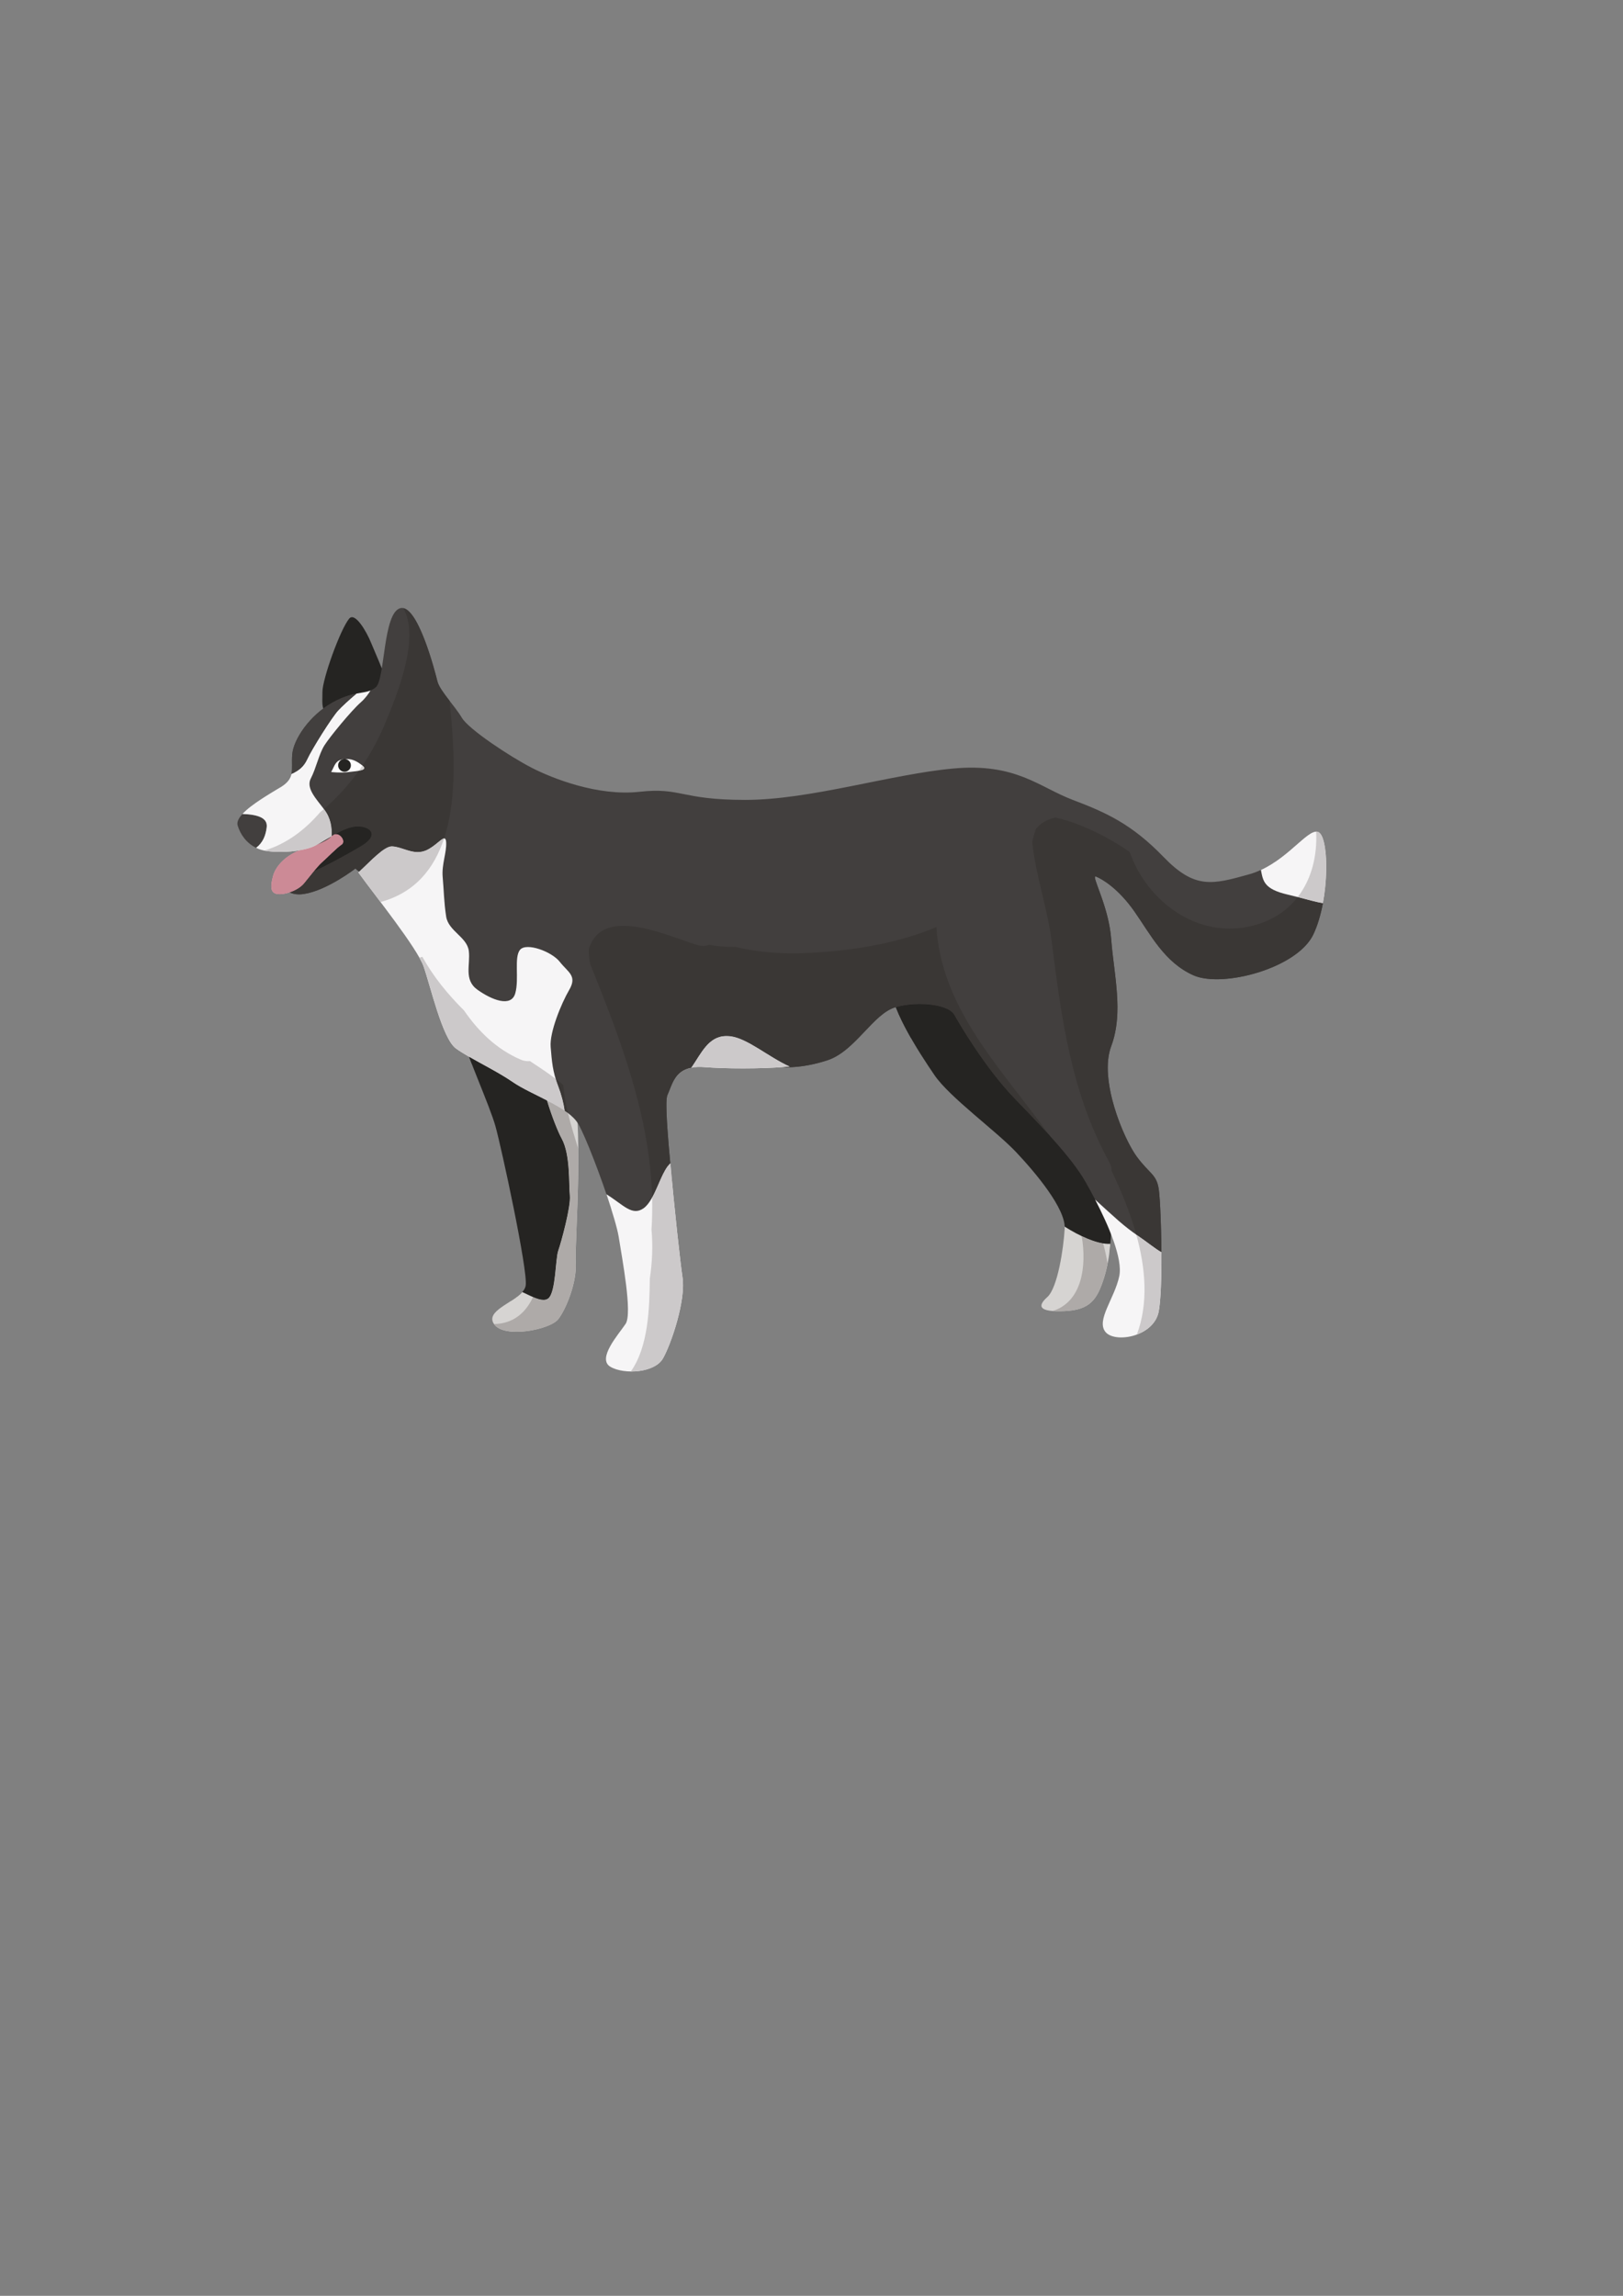 <svg xmlns="http://www.w3.org/2000/svg" width="210mm" height="297mm" shape-rendering="geometricPrecision" text-rendering="geometricPrecision" image-rendering="optimizeQuality" fill-rule="evenodd" clip-rule="evenodd" viewBox="0 0 21000 29700"><rect x="0" y="0" width="21000" height="29700" fill="#808080" stroke="none"/><g fill-rule="nonzero"><path fill="#252422" d="M5975 13384c57 251 361 917 436 1187 76 271 421 1864 391 2059-11 72-87 132-173 189-146 96 545 169 650 33 105-135 318-2347-136-3122-256-437-1192-452-1168-346z"/><path fill="#D6D4D2" d="M7388 13985c-56-132-220-254-417-355-19 317 203 930 297 1101 113 206 90 592 105 734 15 143-113 609-150 714-38 105-30 534-128 617-66 55-188-11-337-81-128 145-476 246-368 411 127 196 728 75 833-60s241-481 226-721c-16-241 120-1939-61-2360z"/><path fill="#252422" d="M4170 10758c-163 116-389 612-314 642 76 30 793-231 938-379 145-147 231-460 0-491-231-32-624 228-624 228zM11521 12648c-54 327 376 976 571 1262 196 286 797 721 1053 992 255 270 646 736 631 992-15 255 564 425 580 303 31-244 31-528-9-799-60-406-872-1879-1202-2315-331-435-1564-796-1624-435zM4518 8003c-117 142-346 782-346 947 0 166-30 301 173 331s699-165 684-331c-15-165-166-481-226-631s-210-406-285-316z"/><path fill="#423F3E" d="M4600 11235c31 44 167 102 217 168 0 0 619-147 694 64 91 253 561 1757 739 1885 86 63 191-27 305-117 119-95 248-190 371-105 129 89 35 1042 209 1136 152 81 287 170 348 275 94 163 300 700 425 1094 48 153 830 85 783-395-58-593-87-1005-55-1074 66-145 97-336 355-361 37-4 363-305 410-300 527 59 595 296 717 301 234 10 451-44 592-91 360-121 589-606 881-686 291-81 682-36 757 99 75 136 406 692 766 1068 361 375 752 777 932 1095 75 131 173 313 257 502 120 268 723 814 724 567 3-405-15-856-34-977-30-196-120-196-285-421-166-225-494-992-330-1428s32-947 0-1382c-31-436-272-842-196-812 75 30 285 150 496 451 210 300 390 661 766 827 376 165 1338-91 1548-527 111-230 164-561 168-836v-79c-3-207-36-369-93-407-135-90-421 405-902 541-481 135-706 195-1112-226-406-420-736-571-1172-736s-736-481-1548-406-1849 406-2690 406c-842 0-827-165-1368-105s-1127-173-1398-312c-270-139-812-494-902-647s-285-349-315-469-256-1007-481-947-195 917-316 1022c-120 105-255 30-556 196-300 165-511 480-526 676-15 195 45 300-150 421-195 120 256 826 391 781s389-255 578-271c188-14 324 106 68 256s-827 466-947 421c-60-23-83 38-52 98 30 60 112 120 263 97 300-45 668-330 668-330z"/><path fill="#F4ACBC" d="M3880 10999c-204 78-317 221-347 333-30 113-45 218 53 233s270-45 346-135c75-90 169-218 238-278 70-60 182-180 250-225 68-46-42-189-122-114-128 121-418 186-418 186z"/><path fill="#FEFEFE" d="M4285 9987c45-75 50-150 156-165 107-15 174 23 250 83 75 60-45 67-173 82s-233 0-233 0z"/><path fill="#252422" d="M4540 9901c0 46-37 83-82 83-46 0-83-37-83-83 0-45 37-82 83-82 45 0 82 37 82 82z"/><path fill="#D6D4D2" d="M13775 15868c0 8 1 17 1 26-15 255-90 766-226 887-135 120-104 195 226 180s421-150 511-436c38-122 66-271 80-434-164 10-404-103-592-223z"/><path fill="#423F3E" d="M3451 10701c13-116-104-164-314-171-49 53-75 104-62 149 34 114 112 227 239 289 87-67 124-158 137-267z"/><path fill="#F6F5F6" d="M4612 8973c-91 76-190 167-237 218-83 90-338 496-399 628-43 93-101 146-205 193-13 61-48 114-140 171-137 84-378 221-494 347 210 7 327 55 314 171-13 109-50 200-137 267 40 20 86 34 137 41 210 30 436 0 571-45 67-22 165-86 269-146 5-113-11-233-93-342-101-136-244-278-176-406 67-128 105-316 176-428 72-113 350-451 470-556 59-52 99-109 126-153-51 20-109 26-182 40zM7125 13542c-15-187 135-556 241-738 105-181-15-224-121-359-105-136-435-256-516-158-81 97-9 376-62 563-53 188-308 83-489-46-180-129-90-322-112-502-23-181-263-256-293-444-29-188-30-345-45-510-15-166 52-316 45-451-8-136-106 37-263 105-158 67-293-45-436-53-105-5-292 205-437 338 220 303 758 975 843 1213 90 253 243 936 420 1064 178 129 496 271 737 436 173 119 468 231 669 368-13-93-41-205-83-315-75-196-82-324-98-511zM8327 15631c-150 106-264-48-480-181 77 229 140 439 158 549 45 285 180 992 90 1127s-376 451-196 556c181 105 571 75 677-105 105-180 300-751 255-1052-26-172-105-879-157-1476-128 114-195 475-347 582z"/><path fill="#423F3E" d="M3976 9819c61-132 316-538 399-628 47-51 146-142 237-218-80 16-177 42-305 113-300 165-511 480-526 676-8 104 5 182-10 250 104-47 162-100 205-193z"/><path fill="#F6F5F6" d="M8946 13812c47-10 103-13 171-7 250 20 713 26 1101-7-280-128-540-360-763-392-275-38-371 207-509 406zM17067 10769c-120-80-360 304-752 485 28 143 37 247 346 319 193 45 340 92 456 111 27-146 41-296 43-432v-73c-3-209-36-372-93-410zM14170 15519c171 329 360 764 312 991-60 286-300 566-180 719s631 66 691-266c28-153 36-459 35-763-88-51-183-131-298-209-190-128-305-241-560-472z"/><path fill="#D6D4D2" d="M4924 11669c-112-148-216-284-287-382 71 98 175 234 287 382zm-287-382l11-11c-4 4-8 7-11 11z"/><path fill="#252422" d="M4059 11273c40-48 78-92 111-121 70-60 182-180 250-225 54-36-5-135-71-135-5 0-11 0-16 2 91-51 185-94 267-101 10 0 21-1 31-1 171 0 278 116 37 257-147 87-399 228-609 324zm36-342c58-30 125-72 196-113 2-2 5-3 8-5h-1c-51 49-128 88-203 118z"/><path fill="#3A3735" d="M3870 11570c-50 0-90-10-122-26 72-24 142-64 184-114 39-47 84-105 127-157 210-96 462-237 609-324 241-141 134-257-37-257-10 0-21 1-31 1-82 7-176 50-267 101-11 2-23 9-34 19-3 2-6 3-8 5 5-113-11-233-93-342-2-3-4-6-7-10 169-145 320-310 452-495 63-11 96-28 48-66l-1-1c115-170 215-356 299-559 148-359 451-1092 229-1478 212 43 414 835 442 948 17 67 85 158 157 251 56 542 108 1237-71 1780-40 3-122 107-236 156-37 15-71 21-106 21-114 0-220-68-330-74h-4c-103 0-280 196-422 327-22-15-39-29-48-41 0 0-368 285-668 330-22 4-43 5-62 5z"/><path fill="#D6D4D2" d="M3589 11566zm-1 0c-1 0-2-1-2-1-57-8-75-47-75-100 0 53 18 92 75 100 0 0 1 1 2 1zm-82-550zm-3-1c-18-1-35-3-52-6 17 3 34 5 52 6z"/><path fill="#CC8A96" d="M3617 11568c-10 0-19-1-28-2h-1c-1 0-2-1-2-1-57-8-75-47-75-100 0-39 10-85 22-133 30-112 143-255 347-333 53-9 101-21 142-35 21-7 46-19 73-33 75-30 152-69 203-118h1c11-10 23-17 34-19 5-2 11-2 16-2 66 0 125 99 71 135-68 45-180 165-250 225-33 29-71 73-111 121-43 52-88 110-127 157-42 50-112 90-184 114-46 15-92 24-131 24z"/><path fill="#D6D4D2" d="M4643 9971c16-22 32-44 47-67l1 1c48 38 15 55-48 66z"/><path fill="#CCC9CA" d="M3627 11021c-40 0-81-1-121-5-1 0-2 0-3-1-18-1-35-3-52-6-10-1-19-4-29-6 285-86 523-266 719-494 17-14 34-28 50-43 3 4 5 7 7 10 82 109 98 229 93 342-71 41-138 83-196 113-27 14-52 26-73 33-41 14-89 26-142 35l6-1c-78 14-167 23-259 23zM4924 11669c-112-148-216-284-287-382 3-4 7-7 11-11 142-131 319-327 422-327h4c110 6 216 74 330 74 35 0 69-6 106-21 114-49 196-153 236-156-128 390-374 701-822 823z"/><path fill="#D6D4D2" d="M8543 17620c13-13 24-28 33-43 94-162 261-639 262-953-1 314-168 791-262 953-9 15-20 30-33 43zm5156-657c-29 0-55-1-78-3 23 2 49 3 78 3 24 0 49-1 77-2 330-15 421-150 511-436 0-2 1-5 2-8-1 3-2 6-2 8-90 286-181 421-511 436-28 1-53 2-77 2zm-5026-1913c-34-365-54-643-50-787-4 144 16 422 50 787zm-50-787v-3 3zm13-97zm0 0v-1 1zm0-2zm1 0c61-136 93-311 309-353v1c32-6 67-10 107-10 20 0 40 1 62 3-20-2-38-3-55-3-33 0-62 3-90 7-236 34-270 215-333 355zm1537-357c-18 0-37 0-56-1 19 1 38 1 56 1 213 0 406-49 536-92 360-121 589-606 881-686-292 80-521 565-881 686-130 43-323 92-536 92z"/><path fill="#252422" d="M14274 16086c-86-14-182-49-278-95-16-92-39-181-68-259-144-399-528-687-806-988-378-408-709-856-1087-1263-49-52-103-74-156-74-32 0-63 8-92 21-75-131-146-269-196-399 98-28 207-40 312-40 206 0 395 50 445 139 75 136 406 692 766 1068 154 159 313 324 459 485 258 366 559 887 701 1405z"/><path fill="#3A3735" d="M8438 15493c-29-1056-404-2033-802-3024-12-68-20-135-17-198 11-28 23-57 37-84 83-156 234-210 410-210 328 0 743 187 964 250 24 7 48 10 69 10 28 0 53-5 76-14 105 18 210 28 316 28h28c232 54 478 82 743 82 52 0 105-1 159-4 538-21 1160-110 1695-336 66 1018 765 1753 1373 2571 27 37 55 76 84 117-146-161-305-326-459-485-360-376-691-932-766-1068-50-89-239-139-445-139-105 0-214 12-312 40-292 80-521 565-881 686-130 43-323 92-536 92-18 0-37 0-56-1h-1c34-2 68-5 101-8-280-128-540-360-763-392-20-2-38-3-56-3-233 0-325 223-453 408-216 42-248 217-309 353h-1v2c-7 15-11 47-13 94v3c-4 144 16 422 50 787-92 83-152 292-235 443z"/><path fill="#AEAAA8" d="M13699 16963c-29 0-55-1-78-3 380-120 442-582 375-969 96 46 192 81 278 95 24 87 43 175 57 262-12 60-26 117-42 169-1 3-2 6-2 8-90 286-181 421-511 436-28 1-53 2-77 2z"/><path fill="#CCC9CA" d="M8169 17743h-7c227-322 241-810 246-1199 30-209 42-419 22-636 9-140 11-278 8-415 83-151 143-360 235-443l1-1c52 597 131 1304 157 1476 5 31 7 64 7 99-1 314-168 791-262 953-9 15-20 30-33 43-80 83-230 123-374 123zM9611 13821c-194 0-370-6-494-16h-2c-22-2-42-3-62-3-40 0-75 4-107 10v-1c128-185 220-408 453-408 18 0 36 1 56 3 223 32 483 264 763 392-33 3-67 6-101 8h-1c-167 11-342 15-505 15z"/><path fill="#D6D4D2" d="M7223 17067v-1c100-128 227-446 227-684 0 238-127 556-227 684v1zm225-723zm-1541-2775zm-1 0v-1 1zm0-1c-2-1-4-3-6-4-177-128-330-811-420-1064-11-30-30-68-54-111h1c24 43 42 81 53 111 90 253 243 936 420 1064 2 1 4 3 6 4z"/><path fill="#252422" d="M7032 16816c-37 0-83-14-135-36 138-291 151-702 152-998 2-631-81-1119-403-1535-12-53-40-104-93-144-85-65-166-133-249-199-19-16-38-31-58-46-37-29-76-58-116-85-9-6-18-9-26-13-12-30-24-60-34-89 173 100 391 208 567 329 114 79 282 154 440 236 65 214 144 410 191 495 113 206 90 592 105 734 15 143-113 609-150 714-38 105-30 534-128 617-17 14-38 20-63 20z"/><path fill="#AEAAA8" d="M6685 17228c-129 0-243-27-293-99 254-6 410-148 505-349 52 22 98 36 135 36 25 0 46-6 63-20 98-83 90-512 128-617 37-105 165-571 150-714-15-142 8-528-105-734-47-85-126-281-191-495 82 42 161 86 229 132 14 10 29 21 43 31 37 155 85 308 133 461 6 619-43 1333-34 1484l1 1c0 12 1 24 1 37 0 238-127 556-227 684v1c-67 84-323 162-538 161z"/><path fill="#3A3735" d="M7349 14399c-14-10-29-21-43-31-13-93-41-205-83-315-13-34-24-66-33-96 34 26 66 52 98 80 11 123 32 243 61 362z"/><path fill="#CCC9CA" d="M7306 14368c-68-46-147-90-229-132-158-82-326-157-440-236-176-121-394-229-567-329-61-35-116-69-163-102h-1v-1c-2-1-4-3-6-4-177-128-330-811-420-1064-11-30-29-68-53-111 12-3 25-7 38-11 144 260 330 486 539 694 186 270 418 500 735 637 31 13 63 19 94 19 8 0 16 0 24-1 113 74 227 149 333 230 9 30 20 62 33 96 42 110 70 222 83 315z"/><path fill="#D6D4D2" d="M14993 16965v-1 1zm0-3c2-11 4-23 6-36-2 13-4 25-6 36zm6-37zm29-725zm-5-271v-1 1zm0-2c-6-251-18-466-30-544 12 78 24 293 30 544zm2045-5158h-1 1z"/><path fill="#3A3735" d="M15028 16200c-88-51-183-131-298-209l-27-18c-80-288-196-569-320-825 0-36-8-75-30-114-491-894-618-1848-744-2845-55-438-207-856-253-1295v-3c12-56 28-112 46-165 21-26 44-49 73-70 54-40 114-65 178-80 327 69 714 269 964 446 191 548 705 992 1294 991 78 0 158-7 239-24 285-59 497-197 641-384 131 34 238 65 326 79-28 148-69 291-125 407-166 345-803 577-1248 577-118 0-222-16-300-50-376-166-556-527-766-827-211-301-421-421-496-451-3-1-5-2-7-2-6 0-8 4-8 12 0 68 184 424 211 802 20 275 80 581 81 879 0 173-21 343-81 503-31 84-45 179-45 281 1 429 241 965 375 1147 165 225 255 225 285 421 12 78 24 293 30 544v2c3 87 4 179 5 271zm2089-4516c1-2 1-4 1-5 0 1 0 3-1 5zm-49-914v-1 1zm0-1h-1 1zm-1 0v-1 1z"/><path fill="#CCC9CA" d="M17117 11684c-88-14-195-45-326-79 177-228 254-529 239-844v-2h11c9 1 18 4 26 9v1h1v1c7 5 14 12 20 21l6 9c5 8 10 17 14 27l5 11c5 14 10 30 15 47l2 10c4 15 7 31 10 49l4 20c2 16 4 33 6 52l2 17c3 23 4 48 6 73l1 23c1 19 1 39 1 59v48c0 15 0 31-1 48v21c-1 28-3 56-5 85 0 11-1 22-2 33l-6 60c-1 12-2 24-4 36-3 25-6 50-10 76-2 11-4 23-6 35-2 16-5 32-8 49 0 1 0 3-1 5zM14710 17264c150-401 114-854-7-1291l27 18c115 78 210 158 298 209v143l-1 17c-1 224-9 433-28 565v1c-2 13-4 25-6 36v3c-28 150-149 249-283 299z"/></g></svg>